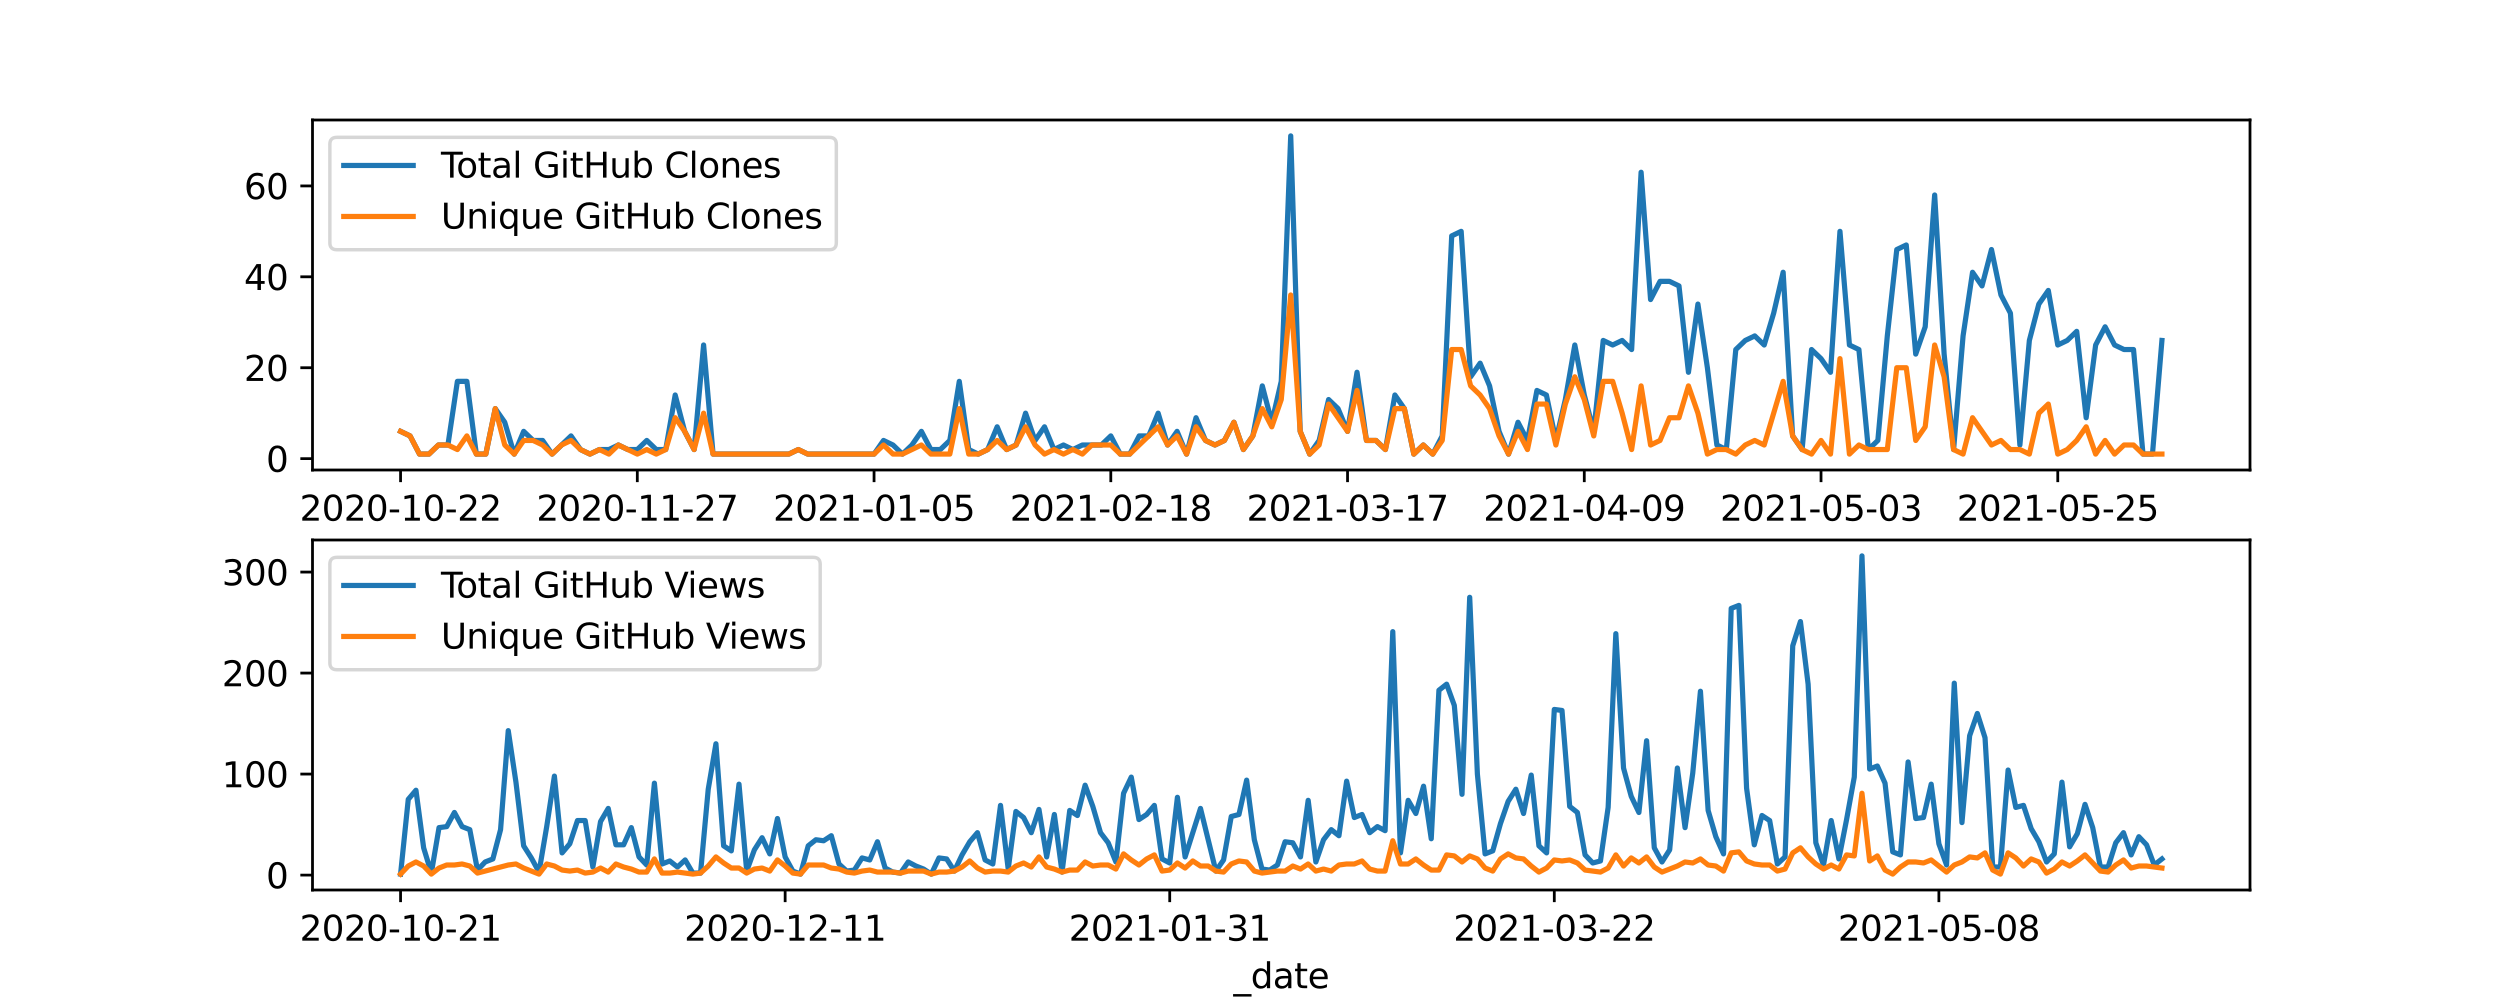 <?xml version="1.0" encoding="utf-8" standalone="no"?>
<!DOCTYPE svg PUBLIC "-//W3C//DTD SVG 1.1//EN"
  "http://www.w3.org/Graphics/SVG/1.1/DTD/svg11.dtd">
<svg height="288pt" version="1.1" viewBox="0 0 720 288" width="720pt" xmlns="http://www.w3.org/2000/svg" xmlns:xlink="http://www.w3.org/1999/xlink">
 <defs>
  <style type="text/css">*{stroke-linecap:butt;stroke-linejoin:round;}</style>
 </defs>
 <g id="figure_1">
  <g id="patch_1">
   <path d="M 0 288 
L 720 288 
L 720 0 
L 0 0 
z
" style="fill:#ffffff;"/>
  </g>
  <g id="axes_1">
   <g id="patch_2">
    <path d="M 90 135.36 
L 648 135.36 
L 648 34.56 
L 90 34.56 
z
" style="fill:#ffffff;"/>
   </g>
   <g id="matplotlib.axis_1">
    <g id="xtick_1">
     <g id="line2d_1">
      <defs>
       <path d="M 0 0 
L 0 3.5 
" id="mb67de6e6d0" style="stroke:#000000;stroke-width:0.8;"/>
      </defs>
      <g>
       <use style="stroke:#000000;stroke-width:0.8;" x="115.364" xlink:href="#mb67de6e6d0" y="135.36"/>
      </g>
     </g>
     <g id="text_1">
      <!-- 2020-10-22 -->
      <g transform="translate(86.306 149.958)scale(0.1 -0.1)">
       <defs>
        <path d="M 1228 531 
L 3431 531 
L 3431 0 
L 469 0 
L 469 531 
Q 828 903 1448 1529 
Q 2069 2156 2228 2338 
Q 2531 2678 2651 2914 
Q 2772 3150 2772 3378 
Q 2772 3750 2511 3984 
Q 2250 4219 1831 4219 
Q 1534 4219 1204 4116 
Q 875 4013 500 3803 
L 500 4441 
Q 881 4594 1212 4672 
Q 1544 4750 1819 4750 
Q 2544 4750 2975 4387 
Q 3406 4025 3406 3419 
Q 3406 3131 3298 2873 
Q 3191 2616 2906 2266 
Q 2828 2175 2409 1742 
Q 1991 1309 1228 531 
z
" id="DejaVuSans-32" transform="scale(0.016)"/>
        <path d="M 2034 4250 
Q 1547 4250 1301 3770 
Q 1056 3291 1056 2328 
Q 1056 1369 1301 889 
Q 1547 409 2034 409 
Q 2525 409 2770 889 
Q 3016 1369 3016 2328 
Q 3016 3291 2770 3770 
Q 2525 4250 2034 4250 
z
M 2034 4750 
Q 2819 4750 3233 4129 
Q 3647 3509 3647 2328 
Q 3647 1150 3233 529 
Q 2819 -91 2034 -91 
Q 1250 -91 836 529 
Q 422 1150 422 2328 
Q 422 3509 836 4129 
Q 1250 4750 2034 4750 
z
" id="DejaVuSans-30" transform="scale(0.016)"/>
        <path d="M 313 2009 
L 1997 2009 
L 1997 1497 
L 313 1497 
L 313 2009 
z
" id="DejaVuSans-2d" transform="scale(0.016)"/>
        <path d="M 794 531 
L 1825 531 
L 1825 4091 
L 703 3866 
L 703 4441 
L 1819 4666 
L 2450 4666 
L 2450 531 
L 3481 531 
L 3481 0 
L 794 0 
L 794 531 
z
" id="DejaVuSans-31" transform="scale(0.016)"/>
       </defs>
       <use xlink:href="#DejaVuSans-32"/>
       <use x="63.623" xlink:href="#DejaVuSans-30"/>
       <use x="127.246" xlink:href="#DejaVuSans-32"/>
       <use x="190.869" xlink:href="#DejaVuSans-30"/>
       <use x="254.492" xlink:href="#DejaVuSans-2d"/>
       <use x="290.576" xlink:href="#DejaVuSans-31"/>
       <use x="354.199" xlink:href="#DejaVuSans-30"/>
       <use x="417.822" xlink:href="#DejaVuSans-2d"/>
       <use x="453.906" xlink:href="#DejaVuSans-32"/>
       <use x="517.529" xlink:href="#DejaVuSans-32"/>
      </g>
     </g>
    </g>
    <g id="xtick_2">
     <g id="line2d_2">
      <g>
       <use style="stroke:#000000;stroke-width:0.8;" x="183.545" xlink:href="#mb67de6e6d0" y="135.36"/>
      </g>
     </g>
     <g id="text_2">
      <!-- 2020-11-27 -->
      <g transform="translate(154.488 149.958)scale(0.1 -0.1)">
       <defs>
        <path d="M 525 4666 
L 3525 4666 
L 3525 4397 
L 1831 0 
L 1172 0 
L 2766 4134 
L 525 4134 
L 525 4666 
z
" id="DejaVuSans-37" transform="scale(0.016)"/>
       </defs>
       <use xlink:href="#DejaVuSans-32"/>
       <use x="63.623" xlink:href="#DejaVuSans-30"/>
       <use x="127.246" xlink:href="#DejaVuSans-32"/>
       <use x="190.869" xlink:href="#DejaVuSans-30"/>
       <use x="254.492" xlink:href="#DejaVuSans-2d"/>
       <use x="290.576" xlink:href="#DejaVuSans-31"/>
       <use x="354.199" xlink:href="#DejaVuSans-31"/>
       <use x="417.822" xlink:href="#DejaVuSans-2d"/>
       <use x="453.906" xlink:href="#DejaVuSans-32"/>
       <use x="517.529" xlink:href="#DejaVuSans-37"/>
      </g>
     </g>
    </g>
    <g id="xtick_3">
     <g id="line2d_3">
      <g>
       <use style="stroke:#000000;stroke-width:0.8;" x="251.727" xlink:href="#mb67de6e6d0" y="135.36"/>
      </g>
     </g>
     <g id="text_3">
      <!-- 2021-01-05 -->
      <g transform="translate(222.669 149.958)scale(0.1 -0.1)">
       <defs>
        <path d="M 691 4666 
L 3169 4666 
L 3169 4134 
L 1269 4134 
L 1269 2991 
Q 1406 3038 1543 3061 
Q 1681 3084 1819 3084 
Q 2600 3084 3056 2656 
Q 3513 2228 3513 1497 
Q 3513 744 3044 326 
Q 2575 -91 1722 -91 
Q 1428 -91 1123 -41 
Q 819 9 494 109 
L 494 744 
Q 775 591 1075 516 
Q 1375 441 1709 441 
Q 2250 441 2565 725 
Q 2881 1009 2881 1497 
Q 2881 1984 2565 2268 
Q 2250 2553 1709 2553 
Q 1456 2553 1204 2497 
Q 953 2441 691 2322 
L 691 4666 
z
" id="DejaVuSans-35" transform="scale(0.016)"/>
       </defs>
       <use xlink:href="#DejaVuSans-32"/>
       <use x="63.623" xlink:href="#DejaVuSans-30"/>
       <use x="127.246" xlink:href="#DejaVuSans-32"/>
       <use x="190.869" xlink:href="#DejaVuSans-31"/>
       <use x="254.492" xlink:href="#DejaVuSans-2d"/>
       <use x="290.576" xlink:href="#DejaVuSans-30"/>
       <use x="354.199" xlink:href="#DejaVuSans-31"/>
       <use x="417.822" xlink:href="#DejaVuSans-2d"/>
       <use x="453.906" xlink:href="#DejaVuSans-30"/>
       <use x="517.529" xlink:href="#DejaVuSans-35"/>
      </g>
     </g>
    </g>
    <g id="xtick_4">
     <g id="line2d_4">
      <g>
       <use style="stroke:#000000;stroke-width:0.8;" x="319.909" xlink:href="#mb67de6e6d0" y="135.36"/>
      </g>
     </g>
     <g id="text_4">
      <!-- 2021-02-18 -->
      <g transform="translate(290.851 149.958)scale(0.1 -0.1)">
       <defs>
        <path d="M 2034 2216 
Q 1584 2216 1326 1975 
Q 1069 1734 1069 1313 
Q 1069 891 1326 650 
Q 1584 409 2034 409 
Q 2484 409 2743 651 
Q 3003 894 3003 1313 
Q 3003 1734 2745 1975 
Q 2488 2216 2034 2216 
z
M 1403 2484 
Q 997 2584 770 2862 
Q 544 3141 544 3541 
Q 544 4100 942 4425 
Q 1341 4750 2034 4750 
Q 2731 4750 3128 4425 
Q 3525 4100 3525 3541 
Q 3525 3141 3298 2862 
Q 3072 2584 2669 2484 
Q 3125 2378 3379 2068 
Q 3634 1759 3634 1313 
Q 3634 634 3220 271 
Q 2806 -91 2034 -91 
Q 1263 -91 848 271 
Q 434 634 434 1313 
Q 434 1759 690 2068 
Q 947 2378 1403 2484 
z
M 1172 3481 
Q 1172 3119 1398 2916 
Q 1625 2713 2034 2713 
Q 2441 2713 2670 2916 
Q 2900 3119 2900 3481 
Q 2900 3844 2670 4047 
Q 2441 4250 2034 4250 
Q 1625 4250 1398 4047 
Q 1172 3844 1172 3481 
z
" id="DejaVuSans-38" transform="scale(0.016)"/>
       </defs>
       <use xlink:href="#DejaVuSans-32"/>
       <use x="63.623" xlink:href="#DejaVuSans-30"/>
       <use x="127.246" xlink:href="#DejaVuSans-32"/>
       <use x="190.869" xlink:href="#DejaVuSans-31"/>
       <use x="254.492" xlink:href="#DejaVuSans-2d"/>
       <use x="290.576" xlink:href="#DejaVuSans-30"/>
       <use x="354.199" xlink:href="#DejaVuSans-32"/>
       <use x="417.822" xlink:href="#DejaVuSans-2d"/>
       <use x="453.906" xlink:href="#DejaVuSans-31"/>
       <use x="517.529" xlink:href="#DejaVuSans-38"/>
      </g>
     </g>
    </g>
    <g id="xtick_5">
     <g id="line2d_5">
      <g>
       <use style="stroke:#000000;stroke-width:0.8;" x="388.091" xlink:href="#mb67de6e6d0" y="135.36"/>
      </g>
     </g>
     <g id="text_5">
      <!-- 2021-03-17 -->
      <g transform="translate(359.033 149.958)scale(0.1 -0.1)">
       <defs>
        <path d="M 2597 2516 
Q 3050 2419 3304 2112 
Q 3559 1806 3559 1356 
Q 3559 666 3084 287 
Q 2609 -91 1734 -91 
Q 1441 -91 1130 -33 
Q 819 25 488 141 
L 488 750 
Q 750 597 1062 519 
Q 1375 441 1716 441 
Q 2309 441 2620 675 
Q 2931 909 2931 1356 
Q 2931 1769 2642 2001 
Q 2353 2234 1838 2234 
L 1294 2234 
L 1294 2753 
L 1863 2753 
Q 2328 2753 2575 2939 
Q 2822 3125 2822 3475 
Q 2822 3834 2567 4026 
Q 2313 4219 1838 4219 
Q 1578 4219 1281 4162 
Q 984 4106 628 3988 
L 628 4550 
Q 988 4650 1302 4700 
Q 1616 4750 1894 4750 
Q 2613 4750 3031 4423 
Q 3450 4097 3450 3541 
Q 3450 3153 3228 2886 
Q 3006 2619 2597 2516 
z
" id="DejaVuSans-33" transform="scale(0.016)"/>
       </defs>
       <use xlink:href="#DejaVuSans-32"/>
       <use x="63.623" xlink:href="#DejaVuSans-30"/>
       <use x="127.246" xlink:href="#DejaVuSans-32"/>
       <use x="190.869" xlink:href="#DejaVuSans-31"/>
       <use x="254.492" xlink:href="#DejaVuSans-2d"/>
       <use x="290.576" xlink:href="#DejaVuSans-30"/>
       <use x="354.199" xlink:href="#DejaVuSans-33"/>
       <use x="417.822" xlink:href="#DejaVuSans-2d"/>
       <use x="453.906" xlink:href="#DejaVuSans-31"/>
       <use x="517.529" xlink:href="#DejaVuSans-37"/>
      </g>
     </g>
    </g>
    <g id="xtick_6">
     <g id="line2d_6">
      <g>
       <use style="stroke:#000000;stroke-width:0.8;" x="456.273" xlink:href="#mb67de6e6d0" y="135.36"/>
      </g>
     </g>
     <g id="text_6">
      <!-- 2021-04-09 -->
      <g transform="translate(427.215 149.958)scale(0.1 -0.1)">
       <defs>
        <path d="M 2419 4116 
L 825 1625 
L 2419 1625 
L 2419 4116 
z
M 2253 4666 
L 3047 4666 
L 3047 1625 
L 3713 1625 
L 3713 1100 
L 3047 1100 
L 3047 0 
L 2419 0 
L 2419 1100 
L 313 1100 
L 313 1709 
L 2253 4666 
z
" id="DejaVuSans-34" transform="scale(0.016)"/>
        <path d="M 703 97 
L 703 672 
Q 941 559 1184 500 
Q 1428 441 1663 441 
Q 2288 441 2617 861 
Q 2947 1281 2994 2138 
Q 2813 1869 2534 1725 
Q 2256 1581 1919 1581 
Q 1219 1581 811 2004 
Q 403 2428 403 3163 
Q 403 3881 828 4315 
Q 1253 4750 1959 4750 
Q 2769 4750 3195 4129 
Q 3622 3509 3622 2328 
Q 3622 1225 3098 567 
Q 2575 -91 1691 -91 
Q 1453 -91 1209 -44 
Q 966 3 703 97 
z
M 1959 2075 
Q 2384 2075 2632 2365 
Q 2881 2656 2881 3163 
Q 2881 3666 2632 3958 
Q 2384 4250 1959 4250 
Q 1534 4250 1286 3958 
Q 1038 3666 1038 3163 
Q 1038 2656 1286 2365 
Q 1534 2075 1959 2075 
z
" id="DejaVuSans-39" transform="scale(0.016)"/>
       </defs>
       <use xlink:href="#DejaVuSans-32"/>
       <use x="63.623" xlink:href="#DejaVuSans-30"/>
       <use x="127.246" xlink:href="#DejaVuSans-32"/>
       <use x="190.869" xlink:href="#DejaVuSans-31"/>
       <use x="254.492" xlink:href="#DejaVuSans-2d"/>
       <use x="290.576" xlink:href="#DejaVuSans-30"/>
       <use x="354.199" xlink:href="#DejaVuSans-34"/>
       <use x="417.822" xlink:href="#DejaVuSans-2d"/>
       <use x="453.906" xlink:href="#DejaVuSans-30"/>
       <use x="517.529" xlink:href="#DejaVuSans-39"/>
      </g>
     </g>
    </g>
    <g id="xtick_7">
     <g id="line2d_7">
      <g>
       <use style="stroke:#000000;stroke-width:0.8;" x="524.455" xlink:href="#mb67de6e6d0" y="135.36"/>
      </g>
     </g>
     <g id="text_7">
      <!-- 2021-05-03 -->
      <g transform="translate(495.397 149.958)scale(0.1 -0.1)">
       <use xlink:href="#DejaVuSans-32"/>
       <use x="63.623" xlink:href="#DejaVuSans-30"/>
       <use x="127.246" xlink:href="#DejaVuSans-32"/>
       <use x="190.869" xlink:href="#DejaVuSans-31"/>
       <use x="254.492" xlink:href="#DejaVuSans-2d"/>
       <use x="290.576" xlink:href="#DejaVuSans-30"/>
       <use x="354.199" xlink:href="#DejaVuSans-35"/>
       <use x="417.822" xlink:href="#DejaVuSans-2d"/>
       <use x="453.906" xlink:href="#DejaVuSans-30"/>
       <use x="517.529" xlink:href="#DejaVuSans-33"/>
      </g>
     </g>
    </g>
    <g id="xtick_8">
     <g id="line2d_8">
      <g>
       <use style="stroke:#000000;stroke-width:0.8;" x="592.636" xlink:href="#mb67de6e6d0" y="135.36"/>
      </g>
     </g>
     <g id="text_8">
      <!-- 2021-05-25 -->
      <g transform="translate(563.579 149.958)scale(0.1 -0.1)">
       <use xlink:href="#DejaVuSans-32"/>
       <use x="63.623" xlink:href="#DejaVuSans-30"/>
       <use x="127.246" xlink:href="#DejaVuSans-32"/>
       <use x="190.869" xlink:href="#DejaVuSans-31"/>
       <use x="254.492" xlink:href="#DejaVuSans-2d"/>
       <use x="290.576" xlink:href="#DejaVuSans-30"/>
       <use x="354.199" xlink:href="#DejaVuSans-35"/>
       <use x="417.822" xlink:href="#DejaVuSans-2d"/>
       <use x="453.906" xlink:href="#DejaVuSans-32"/>
       <use x="517.529" xlink:href="#DejaVuSans-35"/>
      </g>
     </g>
    </g>
    <g id="text_9">
     <!-- _date -->
     <g transform="translate(355.225 163.637)scale(0.1 -0.1)">
      <defs>
       <path d="M 3263 -1063 
L 3263 -1509 
L -63 -1509 
L -63 -1063 
L 3263 -1063 
z
" id="DejaVuSans-5f" transform="scale(0.016)"/>
       <path d="M 2906 2969 
L 2906 4863 
L 3481 4863 
L 3481 0 
L 2906 0 
L 2906 525 
Q 2725 213 2448 61 
Q 2172 -91 1784 -91 
Q 1150 -91 751 415 
Q 353 922 353 1747 
Q 353 2572 751 3078 
Q 1150 3584 1784 3584 
Q 2172 3584 2448 3432 
Q 2725 3281 2906 2969 
z
M 947 1747 
Q 947 1113 1208 752 
Q 1469 391 1925 391 
Q 2381 391 2643 752 
Q 2906 1113 2906 1747 
Q 2906 2381 2643 2742 
Q 2381 3103 1925 3103 
Q 1469 3103 1208 2742 
Q 947 2381 947 1747 
z
" id="DejaVuSans-64" transform="scale(0.016)"/>
       <path d="M 2194 1759 
Q 1497 1759 1228 1600 
Q 959 1441 959 1056 
Q 959 750 1161 570 
Q 1363 391 1709 391 
Q 2188 391 2477 730 
Q 2766 1069 2766 1631 
L 2766 1759 
L 2194 1759 
z
M 3341 1997 
L 3341 0 
L 2766 0 
L 2766 531 
Q 2569 213 2275 61 
Q 1981 -91 1556 -91 
Q 1019 -91 701 211 
Q 384 513 384 1019 
Q 384 1609 779 1909 
Q 1175 2209 1959 2209 
L 2766 2209 
L 2766 2266 
Q 2766 2663 2505 2880 
Q 2244 3097 1772 3097 
Q 1472 3097 1187 3025 
Q 903 2953 641 2809 
L 641 3341 
Q 956 3463 1253 3523 
Q 1550 3584 1831 3584 
Q 2591 3584 2966 3190 
Q 3341 2797 3341 1997 
z
" id="DejaVuSans-61" transform="scale(0.016)"/>
       <path d="M 1172 4494 
L 1172 3500 
L 2356 3500 
L 2356 3053 
L 1172 3053 
L 1172 1153 
Q 1172 725 1289 603 
Q 1406 481 1766 481 
L 2356 481 
L 2356 0 
L 1766 0 
Q 1100 0 847 248 
Q 594 497 594 1153 
L 594 3053 
L 172 3053 
L 172 3500 
L 594 3500 
L 594 4494 
L 1172 4494 
z
" id="DejaVuSans-74" transform="scale(0.016)"/>
       <path d="M 3597 1894 
L 3597 1613 
L 953 1613 
Q 991 1019 1311 708 
Q 1631 397 2203 397 
Q 2534 397 2845 478 
Q 3156 559 3463 722 
L 3463 178 
Q 3153 47 2828 -22 
Q 2503 -91 2169 -91 
Q 1331 -91 842 396 
Q 353 884 353 1716 
Q 353 2575 817 3079 
Q 1281 3584 2069 3584 
Q 2775 3584 3186 3129 
Q 3597 2675 3597 1894 
z
M 3022 2063 
Q 3016 2534 2758 2815 
Q 2500 3097 2075 3097 
Q 1594 3097 1305 2825 
Q 1016 2553 972 2059 
L 3022 2063 
z
" id="DejaVuSans-65" transform="scale(0.016)"/>
      </defs>
      <use xlink:href="#DejaVuSans-5f"/>
      <use x="50" xlink:href="#DejaVuSans-64"/>
      <use x="113.477" xlink:href="#DejaVuSans-61"/>
      <use x="174.756" xlink:href="#DejaVuSans-74"/>
      <use x="213.965" xlink:href="#DejaVuSans-65"/>
     </g>
    </g>
   </g>
   <g id="matplotlib.axis_2">
    <g id="ytick_1">
     <g id="line2d_9">
      <defs>
       <path d="M 0 0 
L -3.5 0 
" id="me7164c2310" style="stroke:#000000;stroke-width:0.8;"/>
      </defs>
      <g>
       <use style="stroke:#000000;stroke-width:0.8;" x="90" xlink:href="#me7164c2310" y="132.087"/>
      </g>
     </g>
     <g id="text_10">
      <!-- 0 -->
      <g transform="translate(76.638 135.886)scale(0.1 -0.1)">
       <use xlink:href="#DejaVuSans-30"/>
      </g>
     </g>
    </g>
    <g id="ytick_2">
     <g id="line2d_10">
      <g>
       <use style="stroke:#000000;stroke-width:0.8;" x="90" xlink:href="#me7164c2310" y="105.905"/>
      </g>
     </g>
     <g id="text_11">
      <!-- 20 -->
      <g transform="translate(70.275 109.705)scale(0.1 -0.1)">
       <use xlink:href="#DejaVuSans-32"/>
       <use x="63.623" xlink:href="#DejaVuSans-30"/>
      </g>
     </g>
    </g>
    <g id="ytick_3">
     <g id="line2d_11">
      <g>
       <use style="stroke:#000000;stroke-width:0.8;" x="90" xlink:href="#me7164c2310" y="79.724"/>
      </g>
     </g>
     <g id="text_12">
      <!-- 40 -->
      <g transform="translate(70.275 83.523)scale(0.1 -0.1)">
       <use xlink:href="#DejaVuSans-34"/>
       <use x="63.623" xlink:href="#DejaVuSans-30"/>
      </g>
     </g>
    </g>
    <g id="ytick_4">
     <g id="line2d_12">
      <g>
       <use style="stroke:#000000;stroke-width:0.8;" x="90" xlink:href="#me7164c2310" y="53.542"/>
      </g>
     </g>
     <g id="text_13">
      <!-- 60 -->
      <g transform="translate(70.275 57.341)scale(0.1 -0.1)">
       <defs>
        <path d="M 2113 2584 
Q 1688 2584 1439 2293 
Q 1191 2003 1191 1497 
Q 1191 994 1439 701 
Q 1688 409 2113 409 
Q 2538 409 2786 701 
Q 3034 994 3034 1497 
Q 3034 2003 2786 2293 
Q 2538 2584 2113 2584 
z
M 3366 4563 
L 3366 3988 
Q 3128 4100 2886 4159 
Q 2644 4219 2406 4219 
Q 1781 4219 1451 3797 
Q 1122 3375 1075 2522 
Q 1259 2794 1537 2939 
Q 1816 3084 2150 3084 
Q 2853 3084 3261 2657 
Q 3669 2231 3669 1497 
Q 3669 778 3244 343 
Q 2819 -91 2113 -91 
Q 1303 -91 875 529 
Q 447 1150 447 2328 
Q 447 3434 972 4092 
Q 1497 4750 2381 4750 
Q 2619 4750 2861 4703 
Q 3103 4656 3366 4563 
z
" id="DejaVuSans-36" transform="scale(0.016)"/>
       </defs>
       <use xlink:href="#DejaVuSans-36"/>
       <use x="63.623" xlink:href="#DejaVuSans-30"/>
      </g>
     </g>
    </g>
   </g>
   <g id="line2d_13">
    <path clip-path="url(#pa6d81e3a3d)" d="M 115.364 124.233 
L 118.091 125.542 
L 120.818 130.778 
L 123.545 130.778 
L 126.273 128.16 
L 129 128.16 
L 131.727 109.833 
L 134.455 109.833 
L 137.182 130.778 
L 139.909 130.778 
L 142.636 117.687 
L 145.364 121.615 
L 148.091 130.778 
L 150.818 124.233 
L 153.545 126.851 
L 156.273 126.851 
L 159 130.778 
L 164.455 125.542 
L 167.182 129.469 
L 169.909 130.778 
L 172.636 129.469 
L 175.364 129.469 
L 178.091 128.16 
L 180.818 129.469 
L 183.545 129.469 
L 186.273 126.851 
L 189 129.469 
L 191.727 129.469 
L 194.455 113.76 
L 197.182 124.233 
L 199.909 129.469 
L 202.636 99.36 
L 205.364 130.778 
L 227.182 130.778 
L 229.909 129.469 
L 232.636 130.778 
L 251.727 130.778 
L 254.455 126.851 
L 257.182 128.16 
L 259.909 130.778 
L 262.636 128.16 
L 265.364 124.233 
L 268.091 129.469 
L 270.818 129.469 
L 273.545 126.851 
L 276.273 109.833 
L 279 129.469 
L 281.727 130.778 
L 284.455 129.469 
L 287.182 122.924 
L 289.909 129.469 
L 292.636 128.16 
L 295.364 118.996 
L 298.091 126.851 
L 300.818 122.924 
L 303.545 129.469 
L 306.273 128.16 
L 309 129.469 
L 311.727 128.16 
L 317.182 128.16 
L 319.909 125.542 
L 322.636 130.778 
L 325.364 130.778 
L 328.091 125.542 
L 330.818 125.542 
L 333.545 118.996 
L 336.273 128.16 
L 339 124.233 
L 341.727 130.778 
L 344.455 120.305 
L 347.182 126.851 
L 349.909 128.16 
L 352.636 126.851 
L 355.364 121.615 
L 358.091 129.469 
L 360.818 125.542 
L 363.545 111.142 
L 366.273 121.615 
L 369 109.833 
L 371.727 39.142 
L 374.455 124.233 
L 377.182 130.778 
L 379.909 126.851 
L 382.636 115.069 
L 385.364 117.687 
L 388.091 124.233 
L 390.818 107.215 
L 393.545 126.851 
L 396.273 126.851 
L 399 129.469 
L 401.727 113.76 
L 404.455 117.687 
L 407.182 130.778 
L 409.909 128.16 
L 412.636 130.778 
L 415.364 125.542 
L 418.091 67.942 
L 420.818 66.633 
L 423.545 108.524 
L 426.273 104.596 
L 429 111.142 
L 431.727 124.233 
L 434.455 130.778 
L 437.182 121.615 
L 439.909 126.851 
L 442.636 112.451 
L 445.364 113.76 
L 448.091 126.851 
L 450.818 115.069 
L 453.545 99.36 
L 456.273 113.76 
L 459 124.233 
L 461.727 98.051 
L 464.455 99.36 
L 467.182 98.051 
L 469.909 100.669 
L 472.636 49.615 
L 475.364 86.269 
L 478.091 81.033 
L 480.818 81.033 
L 483.545 82.342 
L 486.273 107.215 
L 489 87.578 
L 491.727 105.905 
L 494.455 128.16 
L 497.182 129.469 
L 499.909 100.669 
L 502.636 98.051 
L 505.364 96.742 
L 508.091 99.36 
L 510.818 90.196 
L 513.545 78.415 
L 516.273 125.542 
L 519 129.469 
L 521.727 100.669 
L 524.455 103.287 
L 527.182 107.215 
L 529.909 66.633 
L 532.636 99.36 
L 535.364 100.669 
L 538.091 129.469 
L 540.818 126.851 
L 543.545 96.742 
L 546.273 71.869 
L 549 70.56 
L 551.727 101.978 
L 554.455 94.124 
L 557.182 56.16 
L 559.909 101.978 
L 562.636 129.469 
L 565.364 96.742 
L 568.091 78.415 
L 570.818 82.342 
L 573.545 71.869 
L 576.273 84.96 
L 579 90.196 
L 581.727 128.16 
L 584.455 98.051 
L 587.182 87.578 
L 589.909 83.651 
L 592.636 99.36 
L 595.364 98.051 
L 598.091 95.433 
L 600.818 120.305 
L 603.545 99.36 
L 606.273 94.124 
L 609 99.36 
L 611.727 100.669 
L 614.455 100.669 
L 617.182 130.778 
L 619.909 130.778 
L 622.636 98.051 
L 622.636 98.051 
" style="fill:none;stroke:#1f77b4;stroke-linecap:square;stroke-width:1.5;"/>
   </g>
   <g id="line2d_14">
    <path clip-path="url(#pa6d81e3a3d)" d="M 115.364 124.233 
L 118.091 125.542 
L 120.818 130.778 
L 123.545 130.778 
L 126.273 128.16 
L 129 128.16 
L 131.727 129.469 
L 134.455 125.542 
L 137.182 130.778 
L 139.909 130.778 
L 142.636 117.687 
L 145.364 128.16 
L 148.091 130.778 
L 150.818 126.851 
L 153.545 126.851 
L 156.273 128.16 
L 159 130.778 
L 161.727 128.16 
L 164.455 126.851 
L 167.182 129.469 
L 169.909 130.778 
L 172.636 129.469 
L 175.364 130.778 
L 178.091 128.16 
L 183.545 130.778 
L 186.273 129.469 
L 189 130.778 
L 191.727 129.469 
L 194.455 120.305 
L 197.182 124.233 
L 199.909 129.469 
L 202.636 118.996 
L 205.364 130.778 
L 227.182 130.778 
L 229.909 129.469 
L 232.636 130.778 
L 251.727 130.778 
L 254.455 128.16 
L 257.182 130.778 
L 259.909 130.778 
L 265.364 128.16 
L 268.091 130.778 
L 273.545 130.778 
L 276.273 117.687 
L 279 130.778 
L 281.727 130.778 
L 284.455 129.469 
L 287.182 126.851 
L 289.909 129.469 
L 292.636 128.16 
L 295.364 122.924 
L 298.091 128.16 
L 300.818 130.778 
L 303.545 129.469 
L 306.273 130.778 
L 309 129.469 
L 311.727 130.778 
L 314.455 128.16 
L 319.909 128.16 
L 322.636 130.778 
L 325.364 130.778 
L 333.545 122.924 
L 336.273 128.16 
L 339 125.542 
L 341.727 130.778 
L 344.455 122.924 
L 347.182 126.851 
L 349.909 128.16 
L 352.636 126.851 
L 355.364 121.615 
L 358.091 129.469 
L 360.818 125.542 
L 363.545 117.687 
L 366.273 122.924 
L 369 115.069 
L 371.727 84.96 
L 374.455 124.233 
L 377.182 130.778 
L 379.909 128.16 
L 382.636 116.378 
L 388.091 124.233 
L 390.818 112.451 
L 393.545 126.851 
L 396.273 126.851 
L 399 129.469 
L 401.727 117.687 
L 404.455 117.687 
L 407.182 130.778 
L 409.909 128.16 
L 412.636 130.778 
L 415.364 126.851 
L 418.091 100.669 
L 420.818 100.669 
L 423.545 111.142 
L 426.273 113.76 
L 429 117.687 
L 431.727 125.542 
L 434.455 130.778 
L 437.182 124.233 
L 439.909 129.469 
L 442.636 116.378 
L 445.364 116.378 
L 448.091 128.16 
L 450.818 116.378 
L 453.545 108.524 
L 456.273 115.069 
L 459 125.542 
L 461.727 109.833 
L 464.455 109.833 
L 467.182 118.996 
L 469.909 129.469 
L 472.636 111.142 
L 475.364 128.16 
L 478.091 126.851 
L 480.818 120.305 
L 483.545 120.305 
L 486.273 111.142 
L 489 118.996 
L 491.727 130.778 
L 494.455 129.469 
L 497.182 129.469 
L 499.909 130.778 
L 502.636 128.16 
L 505.364 126.851 
L 508.091 128.16 
L 513.545 109.833 
L 516.273 125.542 
L 519 129.469 
L 521.727 130.778 
L 524.455 126.851 
L 527.182 130.778 
L 529.909 103.287 
L 532.636 130.778 
L 535.364 128.16 
L 538.091 129.469 
L 543.545 129.469 
L 546.273 105.905 
L 549 105.905 
L 551.727 126.851 
L 554.455 122.924 
L 557.182 99.36 
L 559.909 108.524 
L 562.636 129.469 
L 565.364 130.778 
L 568.091 120.305 
L 573.545 128.16 
L 576.273 126.851 
L 579 129.469 
L 581.727 129.469 
L 584.455 130.778 
L 587.182 118.996 
L 589.909 116.378 
L 592.636 130.778 
L 595.364 129.469 
L 598.091 126.851 
L 600.818 122.924 
L 603.545 130.778 
L 606.273 126.851 
L 609 130.778 
L 611.727 128.16 
L 614.455 128.16 
L 617.182 130.778 
L 622.636 130.778 
L 622.636 130.778 
" style="fill:none;stroke:#ff7f0e;stroke-linecap:square;stroke-width:1.5;"/>
   </g>
   <g id="patch_3">
    <path d="M 90 135.36 
L 90 34.56 
" style="fill:none;stroke:#000000;stroke-linecap:square;stroke-linejoin:miter;stroke-width:0.8;"/>
   </g>
   <g id="patch_4">
    <path d="M 648 135.36 
L 648 34.56 
" style="fill:none;stroke:#000000;stroke-linecap:square;stroke-linejoin:miter;stroke-width:0.8;"/>
   </g>
   <g id="patch_5">
    <path d="M 90 135.36 
L 648 135.36 
" style="fill:none;stroke:#000000;stroke-linecap:square;stroke-linejoin:miter;stroke-width:0.8;"/>
   </g>
   <g id="patch_6">
    <path d="M 90 34.56 
L 648 34.56 
" style="fill:none;stroke:#000000;stroke-linecap:square;stroke-linejoin:miter;stroke-width:0.8;"/>
   </g>
   <g id="legend_1">
    <g id="patch_7">
     <path d="M 97 71.916 
L 238.863 71.916 
Q 240.863 71.916 240.863 69.916 
L 240.863 41.56 
Q 240.863 39.56 238.863 39.56 
L 97 39.56 
Q 95 39.56 95 41.56 
L 95 69.916 
Q 95 71.916 97 71.916 
z
" style="fill:#ffffff;opacity:0.8;stroke:#cccccc;stroke-linejoin:miter;"/>
    </g>
    <g id="line2d_15">
     <path d="M 99 47.658 
L 119 47.658 
" style="fill:none;stroke:#1f77b4;stroke-linecap:square;stroke-width:1.5;"/>
    </g>
    <g id="line2d_16"/>
    <g id="text_14">
     <!-- Total GitHub Clones -->
     <g transform="translate(127 51.158)scale(0.1 -0.1)">
      <defs>
       <path d="M -19 4666 
L 3928 4666 
L 3928 4134 
L 2272 4134 
L 2272 0 
L 1638 0 
L 1638 4134 
L -19 4134 
L -19 4666 
z
" id="DejaVuSans-54" transform="scale(0.016)"/>
       <path d="M 1959 3097 
Q 1497 3097 1228 2736 
Q 959 2375 959 1747 
Q 959 1119 1226 758 
Q 1494 397 1959 397 
Q 2419 397 2687 759 
Q 2956 1122 2956 1747 
Q 2956 2369 2687 2733 
Q 2419 3097 1959 3097 
z
M 1959 3584 
Q 2709 3584 3137 3096 
Q 3566 2609 3566 1747 
Q 3566 888 3137 398 
Q 2709 -91 1959 -91 
Q 1206 -91 779 398 
Q 353 888 353 1747 
Q 353 2609 779 3096 
Q 1206 3584 1959 3584 
z
" id="DejaVuSans-6f" transform="scale(0.016)"/>
       <path d="M 603 4863 
L 1178 4863 
L 1178 0 
L 603 0 
L 603 4863 
z
" id="DejaVuSans-6c" transform="scale(0.016)"/>
       <path id="DejaVuSans-20" transform="scale(0.016)"/>
       <path d="M 3809 666 
L 3809 1919 
L 2778 1919 
L 2778 2438 
L 4434 2438 
L 4434 434 
Q 4069 175 3628 42 
Q 3188 -91 2688 -91 
Q 1594 -91 976 548 
Q 359 1188 359 2328 
Q 359 3472 976 4111 
Q 1594 4750 2688 4750 
Q 3144 4750 3555 4637 
Q 3966 4525 4313 4306 
L 4313 3634 
Q 3963 3931 3569 4081 
Q 3175 4231 2741 4231 
Q 1884 4231 1454 3753 
Q 1025 3275 1025 2328 
Q 1025 1384 1454 906 
Q 1884 428 2741 428 
Q 3075 428 3337 486 
Q 3600 544 3809 666 
z
" id="DejaVuSans-47" transform="scale(0.016)"/>
       <path d="M 603 3500 
L 1178 3500 
L 1178 0 
L 603 0 
L 603 3500 
z
M 603 4863 
L 1178 4863 
L 1178 4134 
L 603 4134 
L 603 4863 
z
" id="DejaVuSans-69" transform="scale(0.016)"/>
       <path d="M 628 4666 
L 1259 4666 
L 1259 2753 
L 3553 2753 
L 3553 4666 
L 4184 4666 
L 4184 0 
L 3553 0 
L 3553 2222 
L 1259 2222 
L 1259 0 
L 628 0 
L 628 4666 
z
" id="DejaVuSans-48" transform="scale(0.016)"/>
       <path d="M 544 1381 
L 544 3500 
L 1119 3500 
L 1119 1403 
Q 1119 906 1312 657 
Q 1506 409 1894 409 
Q 2359 409 2629 706 
Q 2900 1003 2900 1516 
L 2900 3500 
L 3475 3500 
L 3475 0 
L 2900 0 
L 2900 538 
Q 2691 219 2414 64 
Q 2138 -91 1772 -91 
Q 1169 -91 856 284 
Q 544 659 544 1381 
z
M 1991 3584 
L 1991 3584 
z
" id="DejaVuSans-75" transform="scale(0.016)"/>
       <path d="M 3116 1747 
Q 3116 2381 2855 2742 
Q 2594 3103 2138 3103 
Q 1681 3103 1420 2742 
Q 1159 2381 1159 1747 
Q 1159 1113 1420 752 
Q 1681 391 2138 391 
Q 2594 391 2855 752 
Q 3116 1113 3116 1747 
z
M 1159 2969 
Q 1341 3281 1617 3432 
Q 1894 3584 2278 3584 
Q 2916 3584 3314 3078 
Q 3713 2572 3713 1747 
Q 3713 922 3314 415 
Q 2916 -91 2278 -91 
Q 1894 -91 1617 61 
Q 1341 213 1159 525 
L 1159 0 
L 581 0 
L 581 4863 
L 1159 4863 
L 1159 2969 
z
" id="DejaVuSans-62" transform="scale(0.016)"/>
       <path d="M 4122 4306 
L 4122 3641 
Q 3803 3938 3442 4084 
Q 3081 4231 2675 4231 
Q 1875 4231 1450 3742 
Q 1025 3253 1025 2328 
Q 1025 1406 1450 917 
Q 1875 428 2675 428 
Q 3081 428 3442 575 
Q 3803 722 4122 1019 
L 4122 359 
Q 3791 134 3420 21 
Q 3050 -91 2638 -91 
Q 1578 -91 968 557 
Q 359 1206 359 2328 
Q 359 3453 968 4101 
Q 1578 4750 2638 4750 
Q 3056 4750 3426 4639 
Q 3797 4528 4122 4306 
z
" id="DejaVuSans-43" transform="scale(0.016)"/>
       <path d="M 3513 2113 
L 3513 0 
L 2938 0 
L 2938 2094 
Q 2938 2591 2744 2837 
Q 2550 3084 2163 3084 
Q 1697 3084 1428 2787 
Q 1159 2491 1159 1978 
L 1159 0 
L 581 0 
L 581 3500 
L 1159 3500 
L 1159 2956 
Q 1366 3272 1645 3428 
Q 1925 3584 2291 3584 
Q 2894 3584 3203 3211 
Q 3513 2838 3513 2113 
z
" id="DejaVuSans-6e" transform="scale(0.016)"/>
       <path d="M 2834 3397 
L 2834 2853 
Q 2591 2978 2328 3040 
Q 2066 3103 1784 3103 
Q 1356 3103 1142 2972 
Q 928 2841 928 2578 
Q 928 2378 1081 2264 
Q 1234 2150 1697 2047 
L 1894 2003 
Q 2506 1872 2764 1633 
Q 3022 1394 3022 966 
Q 3022 478 2636 193 
Q 2250 -91 1575 -91 
Q 1294 -91 989 -36 
Q 684 19 347 128 
L 347 722 
Q 666 556 975 473 
Q 1284 391 1588 391 
Q 1994 391 2212 530 
Q 2431 669 2431 922 
Q 2431 1156 2273 1281 
Q 2116 1406 1581 1522 
L 1381 1569 
Q 847 1681 609 1914 
Q 372 2147 372 2553 
Q 372 3047 722 3315 
Q 1072 3584 1716 3584 
Q 2034 3584 2315 3537 
Q 2597 3491 2834 3397 
z
" id="DejaVuSans-73" transform="scale(0.016)"/>
      </defs>
      <use xlink:href="#DejaVuSans-54"/>
      <use x="44.084" xlink:href="#DejaVuSans-6f"/>
      <use x="105.266" xlink:href="#DejaVuSans-74"/>
      <use x="144.475" xlink:href="#DejaVuSans-61"/>
      <use x="205.754" xlink:href="#DejaVuSans-6c"/>
      <use x="233.537" xlink:href="#DejaVuSans-20"/>
      <use x="265.324" xlink:href="#DejaVuSans-47"/>
      <use x="342.814" xlink:href="#DejaVuSans-69"/>
      <use x="370.598" xlink:href="#DejaVuSans-74"/>
      <use x="409.807" xlink:href="#DejaVuSans-48"/>
      <use x="485.002" xlink:href="#DejaVuSans-75"/>
      <use x="548.381" xlink:href="#DejaVuSans-62"/>
      <use x="611.857" xlink:href="#DejaVuSans-20"/>
      <use x="643.645" xlink:href="#DejaVuSans-43"/>
      <use x="713.469" xlink:href="#DejaVuSans-6c"/>
      <use x="741.252" xlink:href="#DejaVuSans-6f"/>
      <use x="802.434" xlink:href="#DejaVuSans-6e"/>
      <use x="865.812" xlink:href="#DejaVuSans-65"/>
      <use x="927.336" xlink:href="#DejaVuSans-73"/>
     </g>
    </g>
    <g id="line2d_17">
     <path d="M 99 62.337 
L 119 62.337 
" style="fill:none;stroke:#ff7f0e;stroke-linecap:square;stroke-width:1.5;"/>
    </g>
    <g id="line2d_18"/>
    <g id="text_15">
     <!-- Unique GitHub Clones -->
     <g transform="translate(127 65.837)scale(0.1 -0.1)">
      <defs>
       <path d="M 556 4666 
L 1191 4666 
L 1191 1831 
Q 1191 1081 1462 751 
Q 1734 422 2344 422 
Q 2950 422 3222 751 
Q 3494 1081 3494 1831 
L 3494 4666 
L 4128 4666 
L 4128 1753 
Q 4128 841 3676 375 
Q 3225 -91 2344 -91 
Q 1459 -91 1007 375 
Q 556 841 556 1753 
L 556 4666 
z
" id="DejaVuSans-55" transform="scale(0.016)"/>
       <path d="M 947 1747 
Q 947 1113 1208 752 
Q 1469 391 1925 391 
Q 2381 391 2643 752 
Q 2906 1113 2906 1747 
Q 2906 2381 2643 2742 
Q 2381 3103 1925 3103 
Q 1469 3103 1208 2742 
Q 947 2381 947 1747 
z
M 2906 525 
Q 2725 213 2448 61 
Q 2172 -91 1784 -91 
Q 1150 -91 751 415 
Q 353 922 353 1747 
Q 353 2572 751 3078 
Q 1150 3584 1784 3584 
Q 2172 3584 2448 3432 
Q 2725 3281 2906 2969 
L 2906 3500 
L 3481 3500 
L 3481 -1331 
L 2906 -1331 
L 2906 525 
z
" id="DejaVuSans-71" transform="scale(0.016)"/>
      </defs>
      <use xlink:href="#DejaVuSans-55"/>
      <use x="73.193" xlink:href="#DejaVuSans-6e"/>
      <use x="136.572" xlink:href="#DejaVuSans-69"/>
      <use x="164.355" xlink:href="#DejaVuSans-71"/>
      <use x="227.832" xlink:href="#DejaVuSans-75"/>
      <use x="291.211" xlink:href="#DejaVuSans-65"/>
      <use x="352.734" xlink:href="#DejaVuSans-20"/>
      <use x="384.521" xlink:href="#DejaVuSans-47"/>
      <use x="462.012" xlink:href="#DejaVuSans-69"/>
      <use x="489.795" xlink:href="#DejaVuSans-74"/>
      <use x="529.004" xlink:href="#DejaVuSans-48"/>
      <use x="604.199" xlink:href="#DejaVuSans-75"/>
      <use x="667.578" xlink:href="#DejaVuSans-62"/>
      <use x="731.055" xlink:href="#DejaVuSans-20"/>
      <use x="762.842" xlink:href="#DejaVuSans-43"/>
      <use x="832.666" xlink:href="#DejaVuSans-6c"/>
      <use x="860.449" xlink:href="#DejaVuSans-6f"/>
      <use x="921.631" xlink:href="#DejaVuSans-6e"/>
      <use x="985.01" xlink:href="#DejaVuSans-65"/>
      <use x="1046.533" xlink:href="#DejaVuSans-73"/>
     </g>
    </g>
   </g>
  </g>
  <g id="axes_2">
   <g id="patch_8">
    <path d="M 90 256.32 
L 648 256.32 
L 648 155.52 
L 90 155.52 
z
" style="fill:#ffffff;"/>
   </g>
   <g id="matplotlib.axis_3">
    <g id="xtick_9">
     <g id="line2d_19">
      <g>
       <use style="stroke:#000000;stroke-width:0.8;" x="115.364" xlink:href="#mb67de6e6d0" y="256.32"/>
      </g>
     </g>
     <g id="text_16">
      <!-- 2020-10-21 -->
      <g transform="translate(86.306 270.918)scale(0.1 -0.1)">
       <use xlink:href="#DejaVuSans-32"/>
       <use x="63.623" xlink:href="#DejaVuSans-30"/>
       <use x="127.246" xlink:href="#DejaVuSans-32"/>
       <use x="190.869" xlink:href="#DejaVuSans-30"/>
       <use x="254.492" xlink:href="#DejaVuSans-2d"/>
       <use x="290.576" xlink:href="#DejaVuSans-31"/>
       <use x="354.199" xlink:href="#DejaVuSans-30"/>
       <use x="417.822" xlink:href="#DejaVuSans-2d"/>
       <use x="453.906" xlink:href="#DejaVuSans-32"/>
       <use x="517.529" xlink:href="#DejaVuSans-31"/>
      </g>
     </g>
    </g>
    <g id="xtick_10">
     <g id="line2d_20">
      <g>
       <use style="stroke:#000000;stroke-width:0.8;" x="226.122" xlink:href="#mb67de6e6d0" y="256.32"/>
      </g>
     </g>
     <g id="text_17">
      <!-- 2020-12-11 -->
      <g transform="translate(197.064 270.918)scale(0.1 -0.1)">
       <use xlink:href="#DejaVuSans-32"/>
       <use x="63.623" xlink:href="#DejaVuSans-30"/>
       <use x="127.246" xlink:href="#DejaVuSans-32"/>
       <use x="190.869" xlink:href="#DejaVuSans-30"/>
       <use x="254.492" xlink:href="#DejaVuSans-2d"/>
       <use x="290.576" xlink:href="#DejaVuSans-31"/>
       <use x="354.199" xlink:href="#DejaVuSans-32"/>
       <use x="417.822" xlink:href="#DejaVuSans-2d"/>
       <use x="453.906" xlink:href="#DejaVuSans-31"/>
       <use x="517.529" xlink:href="#DejaVuSans-31"/>
      </g>
     </g>
    </g>
    <g id="xtick_11">
     <g id="line2d_21">
      <g>
       <use style="stroke:#000000;stroke-width:0.8;" x="336.88" xlink:href="#mb67de6e6d0" y="256.32"/>
      </g>
     </g>
     <g id="text_18">
      <!-- 2021-01-31 -->
      <g transform="translate(307.822 270.918)scale(0.1 -0.1)">
       <use xlink:href="#DejaVuSans-32"/>
       <use x="63.623" xlink:href="#DejaVuSans-30"/>
       <use x="127.246" xlink:href="#DejaVuSans-32"/>
       <use x="190.869" xlink:href="#DejaVuSans-31"/>
       <use x="254.492" xlink:href="#DejaVuSans-2d"/>
       <use x="290.576" xlink:href="#DejaVuSans-30"/>
       <use x="354.199" xlink:href="#DejaVuSans-31"/>
       <use x="417.822" xlink:href="#DejaVuSans-2d"/>
       <use x="453.906" xlink:href="#DejaVuSans-33"/>
       <use x="517.529" xlink:href="#DejaVuSans-31"/>
      </g>
     </g>
    </g>
    <g id="xtick_12">
     <g id="line2d_22">
      <g>
       <use style="stroke:#000000;stroke-width:0.8;" x="447.638" xlink:href="#mb67de6e6d0" y="256.32"/>
      </g>
     </g>
     <g id="text_19">
      <!-- 2021-03-22 -->
      <g transform="translate(418.581 270.918)scale(0.1 -0.1)">
       <use xlink:href="#DejaVuSans-32"/>
       <use x="63.623" xlink:href="#DejaVuSans-30"/>
       <use x="127.246" xlink:href="#DejaVuSans-32"/>
       <use x="190.869" xlink:href="#DejaVuSans-31"/>
       <use x="254.492" xlink:href="#DejaVuSans-2d"/>
       <use x="290.576" xlink:href="#DejaVuSans-30"/>
       <use x="354.199" xlink:href="#DejaVuSans-33"/>
       <use x="417.822" xlink:href="#DejaVuSans-2d"/>
       <use x="453.906" xlink:href="#DejaVuSans-32"/>
       <use x="517.529" xlink:href="#DejaVuSans-32"/>
      </g>
     </g>
    </g>
    <g id="xtick_13">
     <g id="line2d_23">
      <g>
       <use style="stroke:#000000;stroke-width:0.8;" x="558.397" xlink:href="#mb67de6e6d0" y="256.32"/>
      </g>
     </g>
     <g id="text_20">
      <!-- 2021-05-08 -->
      <g transform="translate(529.339 270.918)scale(0.1 -0.1)">
       <use xlink:href="#DejaVuSans-32"/>
       <use x="63.623" xlink:href="#DejaVuSans-30"/>
       <use x="127.246" xlink:href="#DejaVuSans-32"/>
       <use x="190.869" xlink:href="#DejaVuSans-31"/>
       <use x="254.492" xlink:href="#DejaVuSans-2d"/>
       <use x="290.576" xlink:href="#DejaVuSans-30"/>
       <use x="354.199" xlink:href="#DejaVuSans-35"/>
       <use x="417.822" xlink:href="#DejaVuSans-2d"/>
       <use x="453.906" xlink:href="#DejaVuSans-30"/>
       <use x="517.529" xlink:href="#DejaVuSans-38"/>
      </g>
     </g>
    </g>
    <g id="text_21">
     <!-- _date -->
     <g transform="translate(355.225 284.597)scale(0.1 -0.1)">
      <use xlink:href="#DejaVuSans-5f"/>
      <use x="50" xlink:href="#DejaVuSans-64"/>
      <use x="113.477" xlink:href="#DejaVuSans-61"/>
      <use x="174.756" xlink:href="#DejaVuSans-74"/>
      <use x="213.965" xlink:href="#DejaVuSans-65"/>
     </g>
    </g>
   </g>
   <g id="matplotlib.axis_4">
    <g id="ytick_5">
     <g id="line2d_24">
      <g>
       <use style="stroke:#000000;stroke-width:0.8;" x="90" xlink:href="#me7164c2310" y="252.029"/>
      </g>
     </g>
     <g id="text_22">
      <!-- 0 -->
      <g transform="translate(76.638 255.828)scale(0.1 -0.1)">
       <use xlink:href="#DejaVuSans-30"/>
      </g>
     </g>
    </g>
    <g id="ytick_6">
     <g id="line2d_25">
      <g>
       <use style="stroke:#000000;stroke-width:0.8;" x="90" xlink:href="#me7164c2310" y="222.938"/>
      </g>
     </g>
     <g id="text_23">
      <!-- 100 -->
      <g transform="translate(63.913 226.737)scale(0.1 -0.1)">
       <use xlink:href="#DejaVuSans-31"/>
       <use x="63.623" xlink:href="#DejaVuSans-30"/>
       <use x="127.246" xlink:href="#DejaVuSans-30"/>
      </g>
     </g>
    </g>
    <g id="ytick_7">
     <g id="line2d_26">
      <g>
       <use style="stroke:#000000;stroke-width:0.8;" x="90" xlink:href="#me7164c2310" y="193.847"/>
      </g>
     </g>
     <g id="text_24">
      <!-- 200 -->
      <g transform="translate(63.913 197.646)scale(0.1 -0.1)">
       <use xlink:href="#DejaVuSans-32"/>
       <use x="63.623" xlink:href="#DejaVuSans-30"/>
       <use x="127.246" xlink:href="#DejaVuSans-30"/>
      </g>
     </g>
    </g>
    <g id="ytick_8">
     <g id="line2d_27">
      <g>
       <use style="stroke:#000000;stroke-width:0.8;" x="90" xlink:href="#me7164c2310" y="164.756"/>
      </g>
     </g>
     <g id="text_25">
      <!-- 300 -->
      <g transform="translate(63.913 168.556)scale(0.1 -0.1)">
       <use xlink:href="#DejaVuSans-33"/>
       <use x="63.623" xlink:href="#DejaVuSans-30"/>
       <use x="127.246" xlink:href="#DejaVuSans-30"/>
      </g>
     </g>
    </g>
   </g>
   <g id="line2d_28">
    <path clip-path="url(#p4abe2afc72)" d="M 115.364 251.738 
L 117.579 230.211 
L 119.794 227.593 
L 122.009 244.175 
L 124.224 251.447 
L 126.439 238.356 
L 128.655 238.065 
L 130.87 233.993 
L 133.085 238.065 
L 135.3 238.938 
L 137.515 250.575 
L 139.73 248.247 
L 141.946 247.375 
L 144.161 238.938 
L 146.376 210.429 
L 148.591 225.265 
L 150.806 243.593 
L 153.021 247.084 
L 155.237 251.156 
L 157.452 238.065 
L 159.667 223.52 
L 161.882 245.629 
L 164.097 243.011 
L 166.312 236.32 
L 168.528 236.32 
L 170.743 249.702 
L 172.958 236.611 
L 175.173 232.829 
L 177.388 243.302 
L 179.603 243.302 
L 181.819 238.356 
L 184.034 246.793 
L 186.249 249.12 
L 188.464 225.556 
L 190.679 248.829 
L 192.894 247.956 
L 195.11 249.702 
L 197.325 247.665 
L 199.54 251.447 
L 201.755 251.447 
L 203.97 227.302 
L 206.185 214.211 
L 208.401 243.593 
L 210.616 245.047 
L 212.831 225.847 
L 215.046 250.865 
L 217.261 244.756 
L 219.476 241.265 
L 221.692 245.92 
L 223.907 235.738 
L 226.122 246.793 
L 228.337 250.865 
L 230.552 251.738 
L 232.767 243.593 
L 234.983 241.847 
L 237.198 242.138 
L 239.413 240.684 
L 241.628 248.829 
L 243.843 250.865 
L 246.058 250.575 
L 248.274 247.084 
L 250.489 247.665 
L 252.704 242.429 
L 254.919 249.993 
L 257.134 251.156 
L 259.349 251.447 
L 261.565 248.247 
L 263.78 249.411 
L 265.995 250.284 
L 268.21 251.738 
L 270.425 247.084 
L 272.64 247.375 
L 274.855 250.865 
L 277.071 246.211 
L 279.286 242.429 
L 281.501 239.811 
L 283.716 247.665 
L 285.931 248.829 
L 288.146 231.956 
L 290.362 250.284 
L 292.577 233.702 
L 294.792 235.447 
L 297.007 239.811 
L 299.222 233.12 
L 301.437 246.793 
L 303.653 234.575 
L 305.868 251.156 
L 308.083 233.411 
L 310.298 234.865 
L 312.513 226.138 
L 314.728 232.247 
L 316.944 239.811 
L 319.159 242.72 
L 321.374 248.247 
L 323.589 228.465 
L 325.804 223.811 
L 328.019 236.029 
L 330.235 234.575 
L 332.45 231.956 
L 334.665 247.375 
L 336.88 248.538 
L 339.095 229.629 
L 341.31 246.793 
L 345.741 232.829 
L 350.171 250.865 
L 352.386 247.665 
L 354.601 235.156 
L 356.817 234.575 
L 359.032 224.684 
L 361.247 241.847 
L 363.462 250.284 
L 365.677 250.575 
L 367.892 249.12 
L 370.108 242.429 
L 372.323 242.72 
L 374.538 246.793 
L 376.753 230.502 
L 378.968 248.247 
L 381.183 241.847 
L 383.399 238.938 
L 385.614 240.684 
L 387.829 224.975 
L 390.044 235.447 
L 392.259 234.575 
L 394.474 239.811 
L 396.69 238.065 
L 398.905 239.229 
L 401.12 181.92 
L 403.335 245.629 
L 405.55 230.502 
L 407.765 234.284 
L 409.981 226.429 
L 412.196 241.556 
L 414.411 198.793 
L 416.626 197.047 
L 418.841 203.156 
L 421.056 228.756 
L 423.272 172.029 
L 425.487 222.938 
L 427.702 245.92 
L 429.917 245.047 
L 432.132 237.193 
L 434.347 230.793 
L 436.563 227.302 
L 438.778 234.284 
L 440.993 223.229 
L 443.208 243.593 
L 445.423 245.629 
L 447.638 204.32 
L 449.854 204.611 
L 452.069 232.247 
L 454.284 233.993 
L 456.499 246.211 
L 458.714 248.538 
L 460.929 247.956 
L 463.145 232.538 
L 465.36 182.502 
L 467.575 221.193 
L 469.79 229.338 
L 472.005 233.993 
L 474.22 213.338 
L 476.435 244.175 
L 478.651 248.247 
L 480.866 244.756 
L 483.081 221.193 
L 485.296 238.356 
L 487.511 222.647 
L 489.726 199.084 
L 491.942 233.411 
L 494.157 240.975 
L 496.372 245.92 
L 498.587 175.229 
L 500.802 174.356 
L 503.017 227.011 
L 505.233 243.302 
L 507.448 234.865 
L 509.663 236.32 
L 511.878 248.829 
L 514.093 246.793 
L 516.308 185.993 
L 518.524 179.011 
L 520.739 197.047 
L 522.954 242.72 
L 525.169 249.12 
L 527.384 236.32 
L 529.599 247.375 
L 531.815 236.029 
L 534.03 223.811 
L 536.245 160.102 
L 538.46 221.484 
L 540.675 220.611 
L 542.89 225.556 
L 545.106 245.338 
L 547.321 246.211 
L 549.536 219.447 
L 551.751 235.738 
L 553.966 235.447 
L 556.181 225.847 
L 558.397 243.011 
L 560.612 249.12 
L 562.827 196.756 
L 565.042 236.902 
L 567.257 211.884 
L 569.472 205.484 
L 571.688 212.465 
L 573.903 249.702 
L 576.118 249.702 
L 578.333 221.775 
L 580.548 232.538 
L 582.763 231.956 
L 584.979 238.647 
L 587.194 242.429 
L 589.409 248.247 
L 591.624 245.92 
L 593.839 225.265 
L 596.054 243.884 
L 598.27 240.102 
L 600.485 231.665 
L 602.7 238.356 
L 604.915 249.702 
L 607.13 249.702 
L 609.345 242.72 
L 611.561 239.811 
L 613.776 246.211 
L 615.991 240.975 
L 618.206 243.302 
L 620.421 249.12 
L 622.636 247.375 
L 622.636 247.375 
" style="fill:none;stroke:#1f77b4;stroke-linecap:square;stroke-width:1.5;"/>
   </g>
   <g id="line2d_29">
    <path clip-path="url(#p4abe2afc72)" d="M 115.364 251.738 
L 117.579 249.411 
L 119.794 248.247 
L 122.009 249.411 
L 124.224 251.738 
L 126.439 249.993 
L 128.655 249.12 
L 130.87 249.12 
L 133.085 248.829 
L 135.3 249.411 
L 137.515 251.447 
L 146.376 249.12 
L 148.591 248.829 
L 150.806 249.993 
L 155.237 251.738 
L 157.452 248.829 
L 159.667 249.411 
L 161.882 250.575 
L 164.097 250.865 
L 166.312 250.575 
L 168.528 251.447 
L 170.743 251.156 
L 172.958 249.993 
L 175.173 251.156 
L 177.388 248.829 
L 179.603 249.702 
L 181.819 250.284 
L 184.034 251.156 
L 186.249 251.156 
L 188.464 247.375 
L 190.679 251.447 
L 192.894 251.447 
L 195.11 251.156 
L 199.54 251.738 
L 201.755 251.447 
L 203.97 249.411 
L 206.185 246.793 
L 208.401 248.538 
L 210.616 249.993 
L 212.831 249.993 
L 215.046 251.447 
L 217.261 250.284 
L 219.476 249.993 
L 221.692 250.865 
L 223.907 247.665 
L 226.122 249.411 
L 228.337 251.447 
L 230.552 251.738 
L 232.767 249.12 
L 237.198 249.12 
L 239.413 249.993 
L 241.628 250.284 
L 243.843 251.156 
L 246.058 251.447 
L 248.274 250.865 
L 250.489 250.575 
L 252.704 251.156 
L 257.134 251.156 
L 259.349 251.447 
L 261.565 250.865 
L 265.995 250.865 
L 268.21 251.738 
L 270.425 251.156 
L 272.64 251.156 
L 274.855 250.865 
L 277.071 249.702 
L 279.286 247.956 
L 281.501 249.993 
L 283.716 251.156 
L 285.931 250.865 
L 288.146 250.865 
L 290.362 251.156 
L 292.577 249.411 
L 294.792 248.538 
L 297.007 249.702 
L 299.222 246.793 
L 301.437 249.702 
L 303.653 250.284 
L 305.868 251.156 
L 308.083 250.575 
L 310.298 250.575 
L 312.513 248.247 
L 314.728 249.411 
L 316.944 249.12 
L 319.159 249.12 
L 321.374 250.284 
L 323.589 245.92 
L 325.804 247.665 
L 328.019 249.12 
L 330.235 247.375 
L 332.45 246.211 
L 334.665 250.865 
L 336.88 250.575 
L 339.095 248.538 
L 341.31 249.993 
L 343.526 247.956 
L 345.741 249.411 
L 347.956 249.411 
L 350.171 250.865 
L 352.386 251.156 
L 354.601 248.829 
L 356.817 247.956 
L 359.032 248.247 
L 361.247 250.865 
L 363.462 251.447 
L 367.892 250.865 
L 370.108 250.865 
L 372.323 249.411 
L 374.538 250.284 
L 376.753 248.829 
L 378.968 250.865 
L 381.183 250.284 
L 383.399 250.865 
L 385.614 249.12 
L 387.829 248.829 
L 390.044 248.829 
L 392.259 247.956 
L 394.474 250.284 
L 396.69 250.865 
L 398.905 250.865 
L 401.12 242.138 
L 403.335 248.829 
L 405.55 248.829 
L 407.765 247.375 
L 409.981 249.12 
L 412.196 250.575 
L 414.411 250.575 
L 416.626 246.211 
L 418.841 246.502 
L 421.056 248.247 
L 423.272 246.502 
L 425.487 247.375 
L 427.702 249.993 
L 429.917 250.865 
L 432.132 247.375 
L 434.347 245.92 
L 436.563 247.084 
L 438.778 247.375 
L 440.993 249.411 
L 443.208 251.156 
L 445.423 249.993 
L 447.638 247.665 
L 449.854 247.956 
L 452.069 247.665 
L 454.284 248.538 
L 456.499 250.575 
L 460.929 251.156 
L 463.145 249.993 
L 465.36 246.211 
L 467.575 249.411 
L 469.79 247.084 
L 472.005 248.538 
L 474.22 246.793 
L 476.435 249.702 
L 478.651 251.156 
L 483.081 249.411 
L 485.296 248.247 
L 487.511 248.538 
L 489.726 247.375 
L 491.942 249.12 
L 494.157 249.411 
L 496.372 250.865 
L 498.587 245.629 
L 500.802 245.338 
L 503.017 247.956 
L 505.233 248.829 
L 507.448 249.12 
L 509.663 249.12 
L 511.878 250.865 
L 514.093 250.284 
L 516.308 245.629 
L 518.524 244.175 
L 520.739 246.793 
L 522.954 248.829 
L 525.169 250.284 
L 527.384 249.12 
L 529.599 250.284 
L 531.815 246.211 
L 534.03 246.502 
L 536.245 228.465 
L 538.46 247.956 
L 540.675 246.502 
L 542.89 250.575 
L 545.106 251.738 
L 547.321 249.702 
L 549.536 248.247 
L 551.751 248.247 
L 553.966 248.538 
L 556.181 247.665 
L 560.612 251.156 
L 562.827 249.12 
L 565.042 248.247 
L 567.257 246.793 
L 569.472 247.084 
L 571.688 245.629 
L 573.903 250.575 
L 576.118 251.738 
L 578.333 245.629 
L 580.548 247.084 
L 582.763 249.411 
L 584.979 247.375 
L 587.194 248.247 
L 589.409 251.447 
L 591.624 250.284 
L 593.839 248.247 
L 596.054 249.411 
L 598.27 247.956 
L 600.485 246.211 
L 604.915 250.865 
L 607.13 251.156 
L 609.345 249.12 
L 611.561 247.665 
L 613.776 249.993 
L 615.991 249.411 
L 618.206 249.411 
L 622.636 249.993 
L 622.636 249.993 
" style="fill:none;stroke:#ff7f0e;stroke-linecap:square;stroke-width:1.5;"/>
   </g>
   <g id="patch_9">
    <path d="M 90 256.32 
L 90 155.52 
" style="fill:none;stroke:#000000;stroke-linecap:square;stroke-linejoin:miter;stroke-width:0.8;"/>
   </g>
   <g id="patch_10">
    <path d="M 648 256.32 
L 648 155.52 
" style="fill:none;stroke:#000000;stroke-linecap:square;stroke-linejoin:miter;stroke-width:0.8;"/>
   </g>
   <g id="patch_11">
    <path d="M 90 256.32 
L 648 256.32 
" style="fill:none;stroke:#000000;stroke-linecap:square;stroke-linejoin:miter;stroke-width:0.8;"/>
   </g>
   <g id="patch_12">
    <path d="M 90 155.52 
L 648 155.52 
" style="fill:none;stroke:#000000;stroke-linecap:square;stroke-linejoin:miter;stroke-width:0.8;"/>
   </g>
   <g id="legend_2">
    <g id="patch_13">
     <path d="M 97 192.876 
L 234.217 192.876 
Q 236.217 192.876 236.217 190.876 
L 236.217 162.52 
Q 236.217 160.52 234.217 160.52 
L 97 160.52 
Q 95 160.52 95 162.52 
L 95 190.876 
Q 95 192.876 97 192.876 
z
" style="fill:#ffffff;opacity:0.8;stroke:#cccccc;stroke-linejoin:miter;"/>
    </g>
    <g id="line2d_30">
     <path d="M 99 168.618 
L 119 168.618 
" style="fill:none;stroke:#1f77b4;stroke-linecap:square;stroke-width:1.5;"/>
    </g>
    <g id="line2d_31"/>
    <g id="text_26">
     <!-- Total GitHub Views -->
     <g transform="translate(127 172.118)scale(0.1 -0.1)">
      <defs>
       <path d="M 1831 0 
L 50 4666 
L 709 4666 
L 2188 738 
L 3669 4666 
L 4325 4666 
L 2547 0 
L 1831 0 
z
" id="DejaVuSans-56" transform="scale(0.016)"/>
       <path d="M 269 3500 
L 844 3500 
L 1563 769 
L 2278 3500 
L 2956 3500 
L 3675 769 
L 4391 3500 
L 4966 3500 
L 4050 0 
L 3372 0 
L 2619 2869 
L 1863 0 
L 1184 0 
L 269 3500 
z
" id="DejaVuSans-77" transform="scale(0.016)"/>
      </defs>
      <use xlink:href="#DejaVuSans-54"/>
      <use x="44.084" xlink:href="#DejaVuSans-6f"/>
      <use x="105.266" xlink:href="#DejaVuSans-74"/>
      <use x="144.475" xlink:href="#DejaVuSans-61"/>
      <use x="205.754" xlink:href="#DejaVuSans-6c"/>
      <use x="233.537" xlink:href="#DejaVuSans-20"/>
      <use x="265.324" xlink:href="#DejaVuSans-47"/>
      <use x="342.814" xlink:href="#DejaVuSans-69"/>
      <use x="370.598" xlink:href="#DejaVuSans-74"/>
      <use x="409.807" xlink:href="#DejaVuSans-48"/>
      <use x="485.002" xlink:href="#DejaVuSans-75"/>
      <use x="548.381" xlink:href="#DejaVuSans-62"/>
      <use x="611.857" xlink:href="#DejaVuSans-20"/>
      <use x="643.645" xlink:href="#DejaVuSans-56"/>
      <use x="709.803" xlink:href="#DejaVuSans-69"/>
      <use x="737.586" xlink:href="#DejaVuSans-65"/>
      <use x="799.109" xlink:href="#DejaVuSans-77"/>
      <use x="880.896" xlink:href="#DejaVuSans-73"/>
     </g>
    </g>
    <g id="line2d_32">
     <path d="M 99 183.297 
L 119 183.297 
" style="fill:none;stroke:#ff7f0e;stroke-linecap:square;stroke-width:1.5;"/>
    </g>
    <g id="line2d_33"/>
    <g id="text_27">
     <!-- Unique GitHub Views -->
     <g transform="translate(127 186.797)scale(0.1 -0.1)">
      <use xlink:href="#DejaVuSans-55"/>
      <use x="73.193" xlink:href="#DejaVuSans-6e"/>
      <use x="136.572" xlink:href="#DejaVuSans-69"/>
      <use x="164.355" xlink:href="#DejaVuSans-71"/>
      <use x="227.832" xlink:href="#DejaVuSans-75"/>
      <use x="291.211" xlink:href="#DejaVuSans-65"/>
      <use x="352.734" xlink:href="#DejaVuSans-20"/>
      <use x="384.521" xlink:href="#DejaVuSans-47"/>
      <use x="462.012" xlink:href="#DejaVuSans-69"/>
      <use x="489.795" xlink:href="#DejaVuSans-74"/>
      <use x="529.004" xlink:href="#DejaVuSans-48"/>
      <use x="604.199" xlink:href="#DejaVuSans-75"/>
      <use x="667.578" xlink:href="#DejaVuSans-62"/>
      <use x="731.055" xlink:href="#DejaVuSans-20"/>
      <use x="762.842" xlink:href="#DejaVuSans-56"/>
      <use x="829" xlink:href="#DejaVuSans-69"/>
      <use x="856.783" xlink:href="#DejaVuSans-65"/>
      <use x="918.307" xlink:href="#DejaVuSans-77"/>
      <use x="1000.094" xlink:href="#DejaVuSans-73"/>
     </g>
    </g>
   </g>
  </g>
 </g>
 <defs>
  <clipPath id="pa6d81e3a3d">
   <rect height="100.8" width="558" x="90" y="34.56"/>
  </clipPath>
  <clipPath id="p4abe2afc72">
   <rect height="100.8" width="558" x="90" y="155.52"/>
  </clipPath>
 </defs>
</svg>
